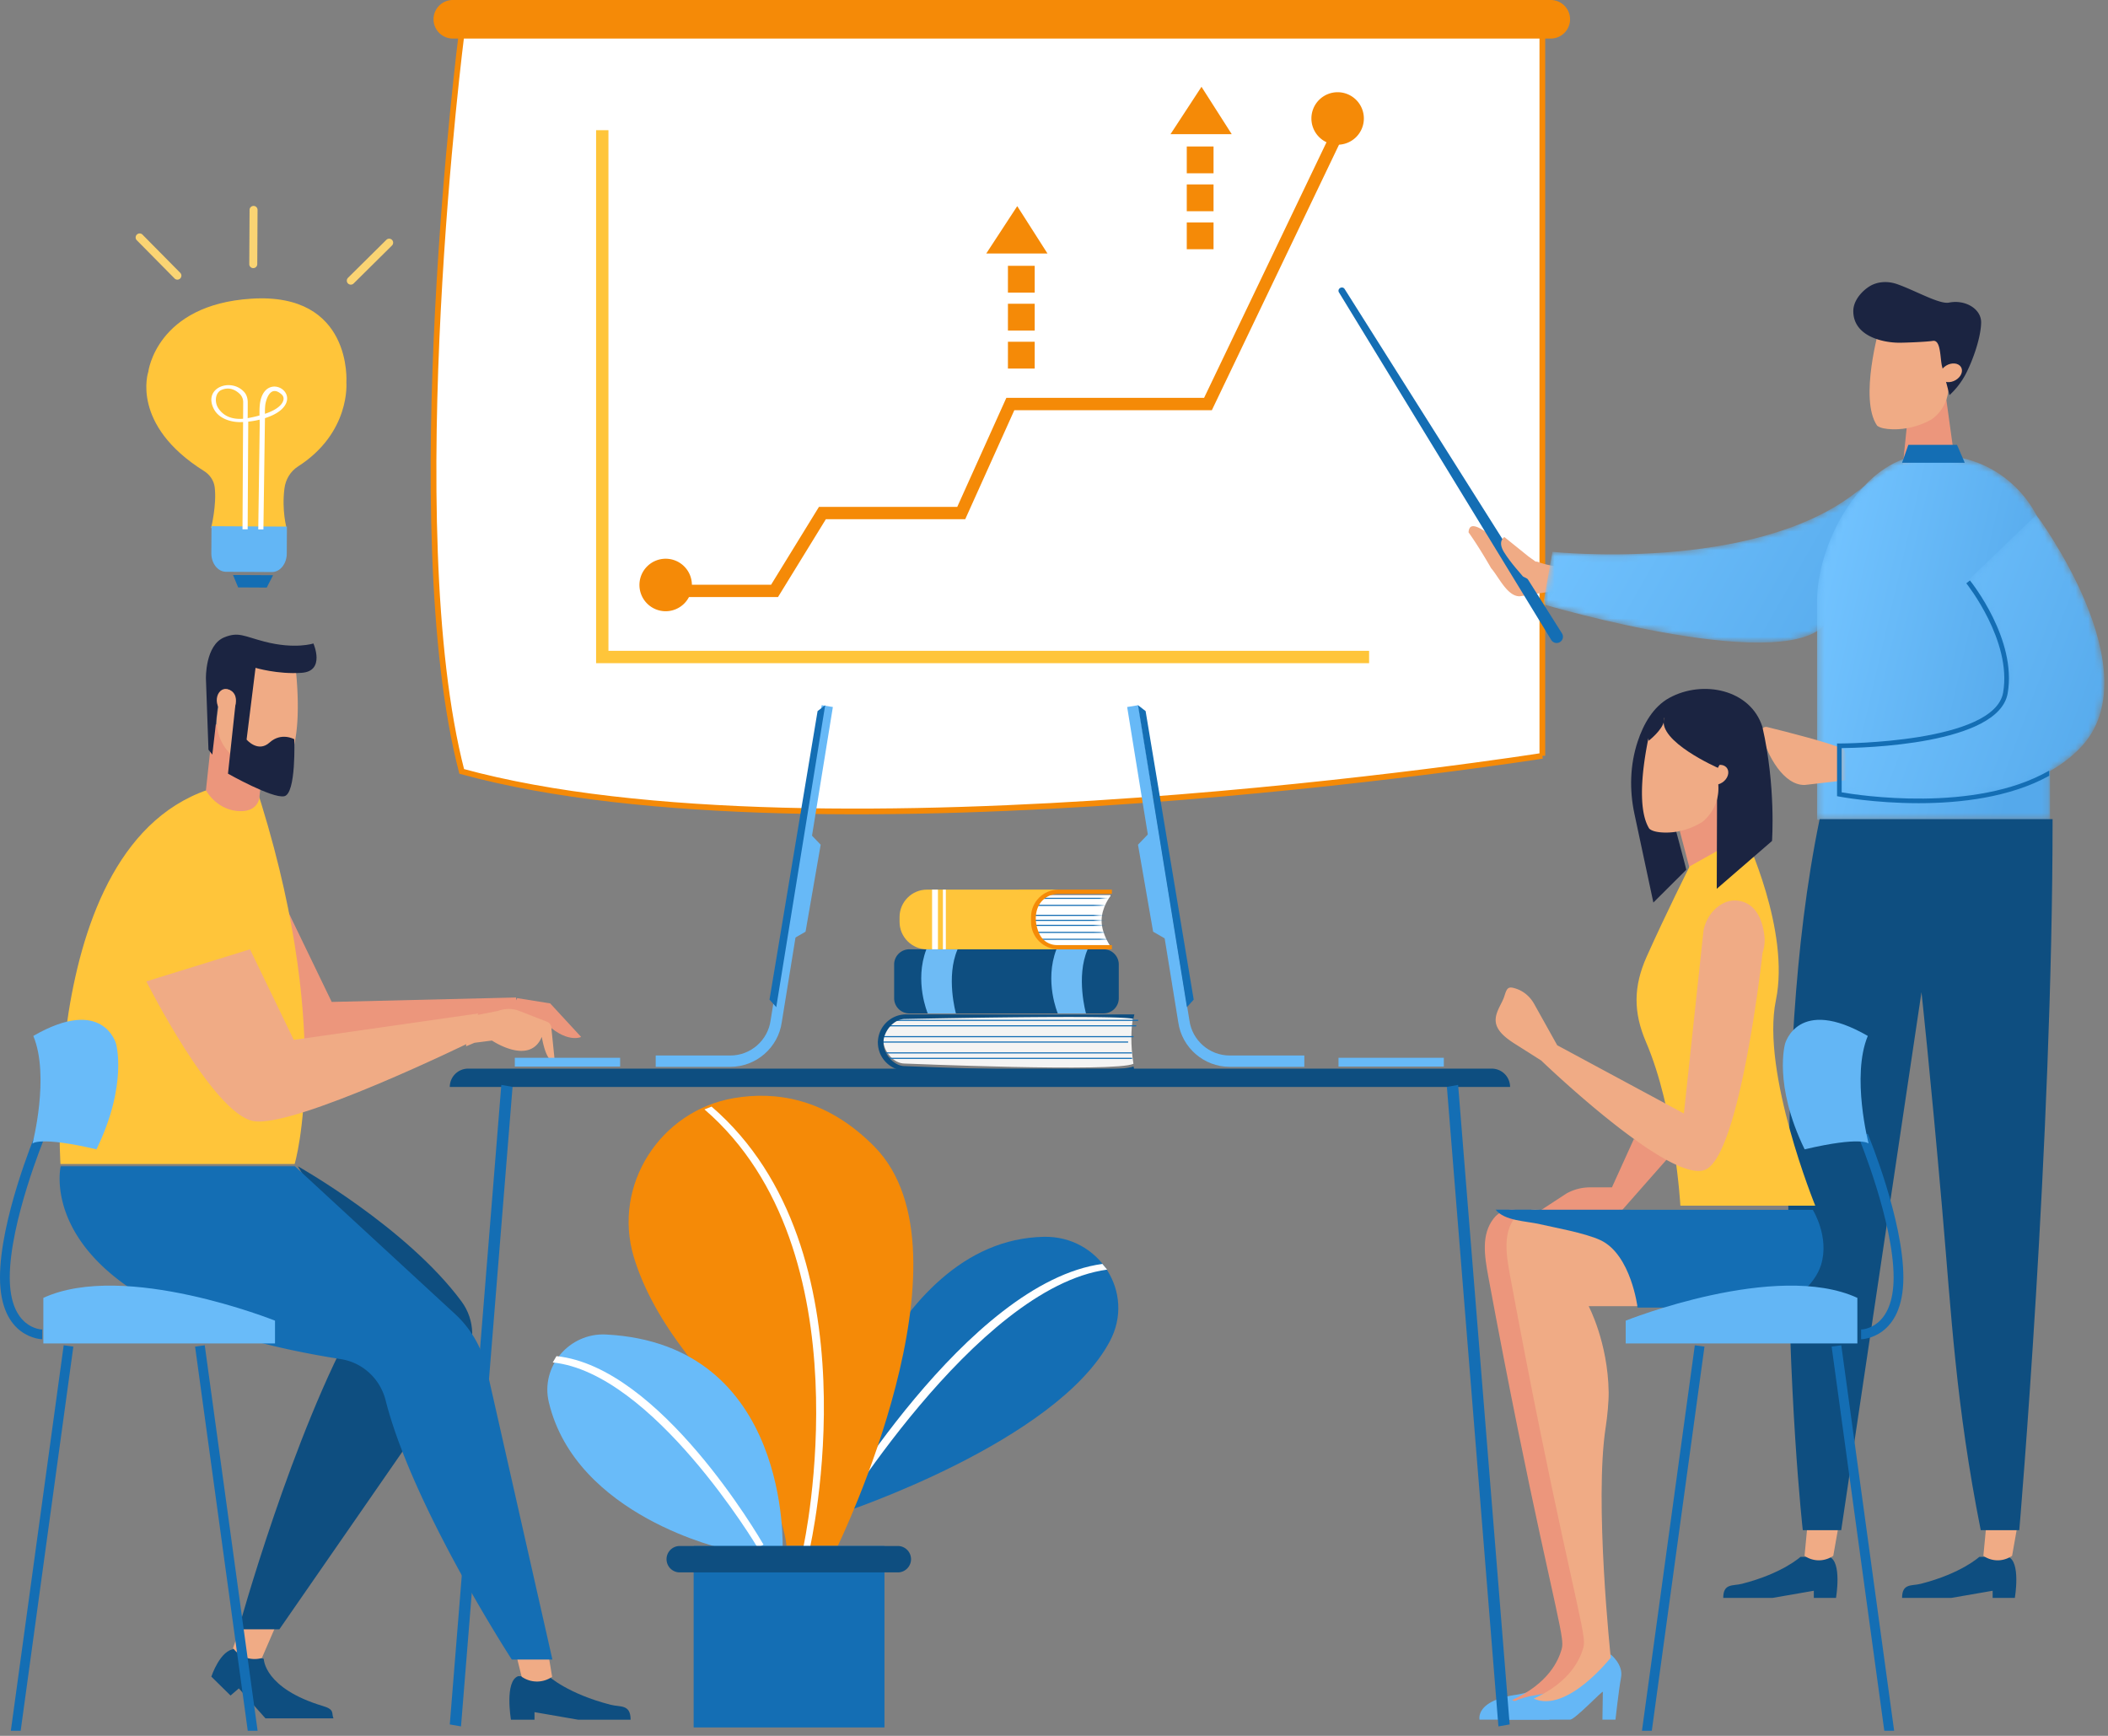 <svg xmlns="http://www.w3.org/2000/svg" xmlns:xlink="http://www.w3.org/1999/xlink" width="340" height="280" viewBox="0 0 340 280">
    <rect x="0" y="0" width="340" height="280" fill="#808080" stroke="none"/>
    <defs>
        <path id="a" d="M51.055 4.238C34.421 17.184 2.162 13.76 2.162 13.76l-1.49 8.466s40.928 12.107 46.034 2.42c5.105-9.686 20.982-33.355 4.35-20.408"/>
        <linearGradient id="b" x1="4.538%" x2="95.487%" y1="24.616%" y2="57.802%">
            <stop offset="0%" stop-color="#72C3FF"/>
            <stop offset="100%" stop-color="#55A9EB"/>
        </linearGradient>
        <path id="d" d="M18.504.758c-.303 0-.6.005-.894.016C7.876 1.131.274 14.578.274 24.33v35.267h37.57v-40.36c0-8.97-6.417-16.812-15.273-18.176a26.703 26.703 0 0 0-4.067-.302"/>
        <path id="f" d="M32.138.802s18.95 25.336 7.046 37.625C27.28 50.716.497 45.503.497 45.503v-7.821s25.295.062 26.783-8.534c1.488-8.596-6.015-17.906-6.015-17.906"/>
        <path id="h" d="M24.793 8.78s-1.515-2.037-1.515-4.242S24.71.559 24.71.559V.401H4.723C2.294.4.306 2.176.306 4.346v.697c0 2.17 1.988 3.945 4.417 3.945H24.71l.084-.053v-.154z"/>
    </defs>
    <g fill="none" fill-rule="evenodd">
        <path fill="#FFF" stroke="#F58A07" stroke-width=".921" d="M248.765 121.914s-116.298 18.396-174.297 2.518c-10.227-39.52 0-119.182 0-119.182h174.297v116.664"/>
        <path fill="#F58A07" d="M250.132 6.219H73.028a3.116 3.116 0 0 1-3.105-3.11C69.923 1.4 71.32 0 73.028 0h177.104c1.707 0 3.105 1.4 3.105 3.11a3.116 3.116 0 0 1-3.105 3.109M111.595 94.36a4.232 4.232 0 0 1-4.23 4.234 4.233 4.233 0 0 1-4.229-4.235 4.232 4.232 0 0 1 4.23-4.234 4.232 4.232 0 0 1 4.23 4.234M219.977 19.11a4.232 4.232 0 0 1-4.23 4.233 4.232 4.232 0 0 1-4.23-4.234 4.233 4.233 0 0 1 4.23-4.234 4.232 4.232 0 0 1 4.23 4.234"/>
        <path fill="#F58A07" d="M125.483 96.31h-16.229v-1.993h15.117l7.72-12.557h22.305l7.916-17.581h31.894l21.934-45.804 1.796.86-22.478 46.937h-31.86l-7.916 17.58h-22.48l-7.72 12.558"/>
        <path fill="#FFC53A" d="M220.82 106.973H96.145V21h1.99v83.98h122.687v1.993"/>
        <path fill="#F58A07" d="M162.57 59.447h4.318v-4.322h-4.317zM162.57 53.322h4.318V49h-4.317zM162.57 47.198h4.318v-4.323h-4.317zM159.075 40.89h9.873l-4.877-7.64-4.996 7.64M191.414 40.198h4.318v-4.323h-4.318zM191.414 34.072h4.318V29.75h-4.318zM191.414 27.948h4.318v-4.323h-4.318zM188.792 21.64h9.873L193.789 14l-4.997 7.64"/>
        <path fill="#0E4E80" d="M290.404 251.125s-2.882 2.677-9.455 4.352c-1.446.37-3.006-.124-3.006 2.266h7.975l6.632-1.148v1.148h3.583s.998-5.865-1.094-6.618h-4.635"/>
        <path fill="#F0AB85" d="M291.457 246.75l-.403 4.212a4.048 4.048 0 0 0 4.39.147l.245-.147.745-4.212h-4.977"/>
        <path fill="#0E4E80" d="M319.248 251.125s-2.883 2.677-9.455 4.352c-1.446.37-3.006-.124-3.006 2.266h7.974l6.633-1.148v1.148h3.583s.998-5.865-1.094-6.618h-4.635"/>
        <path fill="#F0AB85" d="M320.3 246.75l-.403 4.212a4.046 4.046 0 0 0 4.389.147l.246-.147.744-4.212H320.3M247.896 90.584c-.444.126-.254-.463-3.234-1.515-2.676-.945-7.604-6.396-7.798-3.2 1.813 2.547 3.638 5.78 3.638 5.78 1.248 1.421 2.612 4.585 4.631 4.533l6.224-.944s1.726-2.697 1.83-2.811l-.88-.98a13.718 13.718 0 0 1-4.411-.863"/>
        <path fill="#EC967C" d="M307.624 68.063l-.837 8.246 8.826.35-1.769-12.784-6.22 4.188"/>
        <path fill="#F0AB85" d="M305.232 69.244c-1.026-.028-1.977-.182-2.474-.587-2.958-4.307.412-15.915.412-15.915l4.727-1.992 6.006 3.75.343 7.779c.09 2.077-.905 4.069-2.683 5.365-1.902 1.07-4.1 1.662-6.331 1.6"/>
        <path fill="#1B2441" d="M313.23 59.089c-.33-1.306-.157-4.322-1.486-4.104-.97.16-4.291.296-5.41.296-2.664 0-7.414-1.044-7.414-5.102 0-2.03 1.967-3.78 3.212-4.3 1.221-.51 2.602-.485 3.852-.048 2.935 1.026 6.826 3.292 8.377 2.98 2.61-.526 5.215 1.007 5.178 3.227-.04 2.372-1.275 5.94-2.44 8.207a12.472 12.472 0 0 1-2.661 3.485l-1.207-4.641"/>
        <path fill="#F0AB85" d="M316.083 58.962c-.594-.525-1.705-.425-2.483.222-.777.648-.924 1.598-.332 2.123.594.525 1.705.425 2.482-.222.778-.648.927-1.598.333-2.123"/>
        <g transform="translate(248.226 75.25)">
            <mask id="c" fill="#fff">
                <use xlink:href="#a"/>
            </mask>
            <path fill="url(#b)" d="M51.055 4.238C34.421 17.184 2.162 13.76 2.162 13.76l-1.49 8.466s40.928 12.107 46.034 2.42c5.105-9.686 20.982-33.355 4.35-20.408" mask="url(#c)"/>
        </g>
        <g transform="translate(292.802 72.625)">
            <mask id="e" fill="#fff">
                <use xlink:href="#d"/>
            </mask>
            <path fill="url(#b)" d="M18.504.758c-.303 0-.6.005-.894.016C7.876 1.131.274 14.578.274 24.33v35.267h37.57v-40.36c0-8.97-6.417-16.812-15.273-18.176a26.703 26.703 0 0 0-4.067-.302" mask="url(#e)"/>
        </g>
        <path fill="#F0AB85" d="M299.438 125.658l-8.314.956c-3.401.13-6.126-4.715-7.04-8.422-.137-.556.375-1.056.932-.92 2.92.717 10.432 2.612 12.423 3.605l2 4.78"/>
        <g transform="translate(296.298 82.25)">
            <mask id="g" fill="#fff">
                <use xlink:href="#f"/>
            </mask>
            <path fill="url(#b)" d="M32.138.802s18.95 25.336 7.046 37.625C27.28 50.716.497 45.503.497 45.503v-7.821s25.295.062 26.783-8.534c1.488-8.596-6.015-17.906-6.015-17.906" mask="url(#g)"/>
        </g>
        <path fill="#146EB4" d="M330.521 124.299c-11.99 6.914-30.87 3.962-33.478 3.509v-7.139c3.283-.026 25.336-.517 26.777-8.84 1.499-8.663-5.782-17.819-6.092-18.204l-.579.467c.074.092 7.38 9.275 5.938 17.609-1.411 8.148-25.912 8.226-26.41 8.226h-.006l-.373-.001v8.5l.302.058c.122.025 5.698 1.076 12.868 1.076 6.676 0 14.727-.924 21.053-4.423v-.838"/>
        <path fill="#0E4E80" d="M293.491 132.125c-4.295 20.86-4.955 43.312-5.052 62.156-.157 30.355 2.331 52.537 2.331 52.537h6.2l12.945-86.77s1.412 12.905 3.322 34.786c1.5 17.17 2.207 31.685 6.235 51.984h6.22s5.37-62.652 5.37-114.693H293.49"/>
        <path fill="#146EB4" d="M307.797 71.75h7.848l1.25 2.893h-10.108l1.01-2.893M215.93 47.11l34.273 56.121c.294.484.93.633 1.41.332a1.01 1.01 0 0 0 .32-1.396l-35.048-55.534c-.345-.555-1.197-.129-.956.476"/>
        <path fill="#F0AB85" d="M248.742 91.543l-6.107-4.918s-1.157.662-.042 2.454c1.115 1.792 2.816 3.597 3.058 3.919 1.038.51 2.062 1.046 3.09 1.575v-3.03"/>
        <path fill="#EC967C" d="M270.951 134.117l2.255 8.555 6.66-4.278-2.312-11.519-6.603 7.242"/>
        <path fill="#FFC53A" d="M272.52 139.752s-3.83 7.629-6.918 14.537c-2.17 4.853-2.17 9-.118 13.792 4.678 10.913 5.544 26.395 5.544 26.395h21.755s-8.767-21.471-6.351-33.123c2.34-11.28-5.002-26.603-5.002-26.603l-8.91 5.002"/>
        <path fill="#1B2441" d="M269.258 116.55c5.14.7 7.697 7.296 7.697 7.296l-.059 19.521 8.913-7.714s.647-8.809-1.552-18.403c-1.907-6.043-9.598-7.634-14.999-4.686-2.626 1.434-4.187 4.247-5.115 7.041-1.243 3.752-1.353 7.788-.529 11.655l3.058 14.323 5.313-5.29s-.532-2.141-1.491-5.66c-1.958-7.19-4.687-18.552-1.236-18.082"/>
        <path fill="#F0AB85" d="M278.405 123.733c-.576-.558-1.654-.452-2.41.236-.752.69-.897 1.7-.32 2.258.575.558 1.654.452 2.408-.236s.898-1.7.322-2.258"/>
        <path fill="#F0AB85" d="M268.413 134.292c-.996-.03-1.918-.193-2.4-.624-2.87-4.58.4-16.924.4-16.924l4.586-2.119 5.829 3.99.332 8.27a6.95 6.95 0 0 1-2.603 5.707c-1.847 1.137-3.978 1.766-6.144 1.7"/>
        <path fill="#EC967C" d="M263.517 183.75l-3.525 7.775h-3.533a7.808 7.808 0 0 0-3.798.986l-4.435 2.897 13.447-.263 8.664-9.834-6.82-1.561"/>
        <path fill="#1B2441" d="M268.415 115.886c-1.1 3.69 8.666 7.97 8.666 7.97l2.454-4.605-4.484-5.501-5.666.906s-.783.615-.97 1.23"/>
        <path fill="#65B7F6" d="M254.98 276.086a9.47 9.47 0 0 1 1.765-1.74c.524-1.365 1.052-2.875 1.224-3.813.373-2.05-1.67-3.658-1.67-3.658s-5.34 5.548-11.87 6.518c-6.53.971-5.792 3.992-5.792 3.992h11.12c.762 0 5.264-4.77 5.269-4.48l-.045 3.181"/>
        <path fill="#EC967C" d="M263.178 210.407h-10.311s2.973 6.326 3.099 14.364c.024 1.548-.226 4.06-.466 5.59-1.888 12.02.804 37.26.804 37.26s-7.073 9.024-12.424 6.61c5.942-2.716 7.48-6.422 7.997-8.193.17-.584.111-1.178.039-1.782-.472-3.948-4.976-21.08-11.851-58.25-.648-3.505-1.164-6.861.832-9.443 5.406-7.002 22.281 13.844 22.281 13.844"/>
        <path fill="#1B2441" d="M268.392 116.266c-.204 1.455-2.472 3.22-2.472 3.22l-.213-1.739.517-1.223 1.165-.647s1.208-1.067 1.003.389"/>
        <path fill="#F0AB85" d="M274.77 150c.33-1.454 1.096-2.797 2.27-3.714 1.026-.801 2.426-1.374 4.124-.809 2.527.84 3.235 3.746 3.428 5.576a6.075 6.075 0 0 1-.307 2.616s-3.553 32.543-9.22 35.002c-5.667 2.46-26.485-17.605-26.485-17.605l-3.88-2.46c-1.362-.855-3.145-2.023-3.426-3.61-.276-1.573.954-3.004 1.357-4.285.427-1.353.589-1.674 1.927-1.223 1.233.414 2.25 1.307 2.884 2.444l3.724 6.675 20.43 11.003L274.77 150"/>
        <path fill="#65B7F6" d="M259.795 266.875s2.043 1.608 1.67 3.658c-.376 2.05-.906 6.852-.906 6.852h-2.102l.065-4.48c-.006-.29-4.507 4.48-5.27 4.48h-11.119s-.74-3.02 5.792-3.992c6.529-.97 11.87-6.518 11.87-6.518"/>
        <path fill="#F0AB85" d="M264.023 210.687h-7.79s3.103 5.813 3.229 13.85c.023 1.549-.227 4.06-.466 5.59-1.887 12.021.805 37.261.805 37.261s-7.074 9.023-12.426 6.61c5.944-2.716 7.48-6.423 7.998-8.194.17-.583.11-1.177.038-1.781-.472-3.948-4.976-21.08-11.85-58.25-.648-3.505-1.163-6.861.831-9.444 3.023-3.914 15.785 2.709 22.38 5.718 4.896 2.234-2.749 8.64-2.749 8.64"/>
        <path fill="#146EB4" d="M292.389 195.154s2.74 4.377 1.319 8.906c-.507 1.614-1.625 3.047-2.856 4.223-2.336 2.234-5.484 2.638-8.713 2.638h-18.01s-1.042-8.543-5.98-10.873c-2.507-1.182-7.721-2.094-9.772-2.578-2.258-.533-5.713-.516-7.143-2.345l51.155.029"/>
        <path fill="#67B9F7" d="M130.081 133.875l2.286 2.38-2.44 14.032-2.318 1.336 2.472-17.748"/>
        <path fill="#EC967C" d="M29.717 152.176s10.712 21.312 17.248 22.53c6.536 1.218 36.277-9.555 36.277-9.555v-4.25l-29.741.714L46.444 147l-16.727 5.176"/>
        <path fill="#FFC53A" d="M40.987 126c-35.232 1.786-31.236 61.763-31.236 61.763h37.772s6.587-21.92-6.536-61.763"/>
        <path fill="#0E4E80" d="M42.546 267.589s.02 4.751 9.554 7.603c1.955.585 1.32 1.164 1.686 1.988h-10.97l-4.295-4.835-1.337 1.15-3.097-3.047s1.447-4.41 3.805-4.448l4.654 1.589"/>
        <path fill="#F0AB85" d="M44.759 261.625l-2.521 5.819a4.296 4.296 0 0 1-4.458-1.357l-.196-.232 1.44-4.23h5.735"/>
        <path fill="#EC967C" d="M34.41 116.375l-1.197 11.106s1.577 2.963 4.965 3.329c3.388.366 3.65-2.08 3.65-2.08l.78-7.234-4.872-1.85-3.325-3.271"/>
        <path fill="#F0AB85" d="M43.371 124.038c1.047.082 2.032.015 2.586-.383 3.525-4.474 1.493-17.78 1.493-17.78l-11.128.78-1.281 8.632a7.327 7.327 0 0 0 2.083 6.274c1.806 1.4 3.969 2.301 6.247 2.477"/>
        <path fill="#1B2441" d="M41.215 107.726s3.55 1.07 7.435.803 1.899-4.735 1.899-4.735-2.96.984-7.893-.299c-3.33-.866-4.17-1.621-6.463-.698-3.116 1.255-2.979 6.667-2.979 6.667l.41 11.46.623.796s.859-7.425 1.105-9.71c.75-.97 1.44-.896 1.944-.578.546.343.807 1.005.738 1.648l-1.262 11.715s7.106 4.022 9.065 3.644c1.96-.378 1.628-9.197 1.628-9.197s-2.086-1.186-3.984.53c-1.881 1.701-3.708-.476-3.708-.476l1.442-11.57"/>
        <path fill="#F0AB85" d="M36.42 111.125c.845.021 1.562.91 1.603 1.988.04 1.076-.612 1.93-1.456 1.91-.845-.02-1.563-.91-1.604-1.987-.04-1.076.612-1.932 1.456-1.91"/>
        <path fill="#0E4E80" d="M48.048 188.125s17.567 9.87 26.385 21.799c2.236 3.025 2.32 7.13.178 10.22-12.728 18.366-29.554 42.674-29.554 42.674h-6.6s8.718-31.663 19.26-50.336c1.015-6.902-9.669-24.357-9.669-24.357"/>
        <path fill="#EC967C" d="M83.422 161l5.319.853 4.992 5.413s-2.434 1.18-6.083-2.6c-7.204-.51-5.248-1.808-5.248-1.808l1.02-1.858"/>
        <path fill="#F0AB85" d="M23.599 158.302s10.712 21.311 17.247 22.529c6.536 1.218 35.11-12.766 35.11-12.766l1.168-4.588-29.742 4.262-7.057-14.614-16.726 5.177"/>
        <path fill="#0E4E80" d="M88.49 270.375s3.058 2.84 10.03 4.617c1.536.392 3.19-.132 3.19 2.404h-8.46l-7.037-1.219v1.219h-3.801s-1.059-6.222 1.161-7.021h4.917"/>
        <path fill="#F0AB85" d="M88.306 266l.749 4.47a4.297 4.297 0 0 1-4.656.156l-.262-.156-1.104-4.47h5.273M88.943 165.943c.037-.492-.25-.95-.71-1.129l-4.452-1.737a4.797 4.797 0 0 0-3.43-.02l-4.4.865-.473.79-.31 4.063c.855-.352 1.355-.569 1.355-.569l2.825-.361s6.072 4.11 8.036-.59c.818 4.548 2.1 3.99 2.1 3.99l-.541-5.302"/>
        <path fill="#146EB4" d="M9.789 188.125s-5.496 23.148 45.19 31.107c3.524.553 6.341 3.179 7.217 6.642 4.348 17.19 20.35 41.816 20.35 41.816h6.55l-10.624-46.967a17.02 17.02 0 0 0-5.06-8.754l-25.85-23.844H9.788"/>
        <path fill="#146EB4" d="M41.548 279.177L33.023 217l-1.558.214 8.496 61.963h1.587"/>
        <path fill="#69BBF9" d="M44.356 216.699H6.992v-7.347c13.106-6.035 37.364 3.674 37.364 3.674v3.673"/>
        <path fill="#146EB4" d="M6.816 216.028v-1.574c-.21-.003-5.243-.166-5.243-8.397 0-8.923 5.57-22.442 5.627-22.578l-1.452-.604C5.513 183.439 0 196.822 0 206.057c0 9.858 6.748 9.97 6.816 9.97"/>
        <path fill="#69BBF9" d="M15.562 185.392c-9.174-2.15-10.318-.939-10.318-.939s2.822-10.865.13-17.352c11.252-6.501 13.334 1.234 13.334 1.234s1.945 6.57-3.146 17.057"/>
        <path fill="#146EB4" d="M3.334 279.177l8.497-61.964-1.558-.213-8.525 62.177h1.586"/>
        <path fill="#0E4E80" d="M243.56 175.334H72.546a2.957 2.957 0 0 1 2.956-2.959h165.104a2.957 2.957 0 0 1 2.956 2.96"/>
        <path fill="#146EB4" d="M74.357 278.475l-1.812-.317L80.858 175l1.812.317-8.313 103.158M241.68 278.475l1.812-.317L235.18 175l-1.811.317 8.312 103.158"/>
        <path fill="#67B9F7" d="M83.033 172.037h16.987v-1.412H83.033zM117.806 172.083h-12.048v-1.827h12.048c3.254 0 6.042-2.435 6.485-5.661l8.242-50.845 1.801.293-8.238 50.822c-.563 4.105-4.13 7.218-8.29 7.218"/>
        <path fill="#146EB4" d="M133.096 113.75l-1.228.952-7.755 46.539 1.09 1.217 7.893-48.708"/>
        <path fill="#67B9F7" d="M185.832 133.875l-2.284 2.38 2.439 14.032 2.317 1.336-2.472-17.748M215.887 172.037h16.988v-1.412h-16.988z"/>
        <path fill="#67B9F7" d="M198.328 172.083h12.047v-1.827h-12.047c-3.255 0-6.043-2.435-6.486-5.661L183.6 113.75l-1.8.293 8.238 50.822c.563 4.105 4.13 7.218 8.29 7.218"/>
        <path fill="#146EB4" d="M183.548 113.75l1.228.952 7.756 46.539-1.09 1.217-7.894-48.708M264.833 279.177L273.359 217l1.557.214-8.496 61.963h-1.587"/>
        <path fill="#63B6F5" d="M262.21 216.699h37.365v-7.347c-13.106-6.035-37.364 3.674-37.364 3.674v3.673"/>
        <path fill="#146EB4" d="M300.179 216.028v-1.574c.209-.003 5.243-.166 5.243-8.397 0-8.923-5.57-22.442-5.628-22.578l1.453-.604c.234.564 5.747 13.947 5.747 23.182 0 9.858-6.746 9.97-6.815 9.97"/>
        <path fill="#63B6F5" d="M291.069 185.392c9.174-2.15 10.318-.939 10.318-.939s-2.822-10.865-.13-17.352c-11.252-6.501-13.335 1.234-13.335 1.234s-1.944 6.57 3.147 17.057"/>
        <path fill="#146EB4" d="M303.919 279.177l-8.495-61.964 1.557-.213 8.525 62.177h-1.587"/>
        <path fill="#F5F4F3" d="M182.794 163.956c-2.002-.745-36.89 0-36.89 0-1.792 0-3.436 2.006-3.436 3.799 0 1.793 1.644 3.798 3.436 3.798 0 0 34.112 1.434 36.908.04-.478-3.046-.41-5.806-.018-7.637"/>
        <path fill="#146EB4" d="M144.216 164.68h39.359v-.18h-39.36zM183.29 165.375h-39.948v.18h39.907c.011-.062.026-.121.042-.18M142.468 167.304h40.363v-.179h-40.363zM141.594 168.179h40.363V168h-40.363zM182.56 169.75h-40.092v.18h40.12a2.171 2.171 0 0 1-.027-.18M182.577 170.625h-39.235c.04.058.078.117.113.179h39.157a2.15 2.15 0 0 1-.035-.179"/>
        <path fill="#0E4E80" d="M145.926 171.967c-1.792 0-3.436-2.004-3.436-3.798 0-1.793 1.644-3.799 3.436-3.799 0 0 34.749-.742 36.877-.004.089-.467.16-.741.16-.741h-36.83c-2.497 0-4.54 2.045-4.54 4.544 0 2.499 2.043 4.544 4.54 4.544 0 0 35.039.808 36.83 0 0-.07-.058-.32-.135-.703-2.829 1.39-36.902-.043-36.902-.043M178.005 163.47H146.66a2.452 2.452 0 0 1-2.443-2.446v-5.453c0-1.345 1.1-2.446 2.443-2.446h31.346c1.343 0 2.442 1.1 2.442 2.446v5.453c0 1.345-1.1 2.445-2.442 2.445"/>
        <path fill="#6EBBF5" d="M149.415 153.125c-1.985 5.172.22 10.344.22 10.344h4.546s-1.663-5.91.27-10.344h-5.036M170.391 153.125c-1.984 5.172.22 10.344.22 10.344h4.547s-1.663-5.91.27-10.344h-5.037"/>
        <path fill="#FFFFFE" d="M179.191 152.755s-1.514-2.038-1.514-4.243c0-2.205 1.43-3.979 1.43-3.979v-.158h-19.985c-2.43 0-4.418 1.775-4.418 3.945v.698c0 2.169 1.989 3.944 4.418 3.944h19.985l.084-.052v-.155"/>
        <g transform="translate(153.83 143.5)">
            <mask id="i" fill="#fff">
                <use xlink:href="#h"/>
            </mask>
            <path fill="#146EB4" d="M5.817 1.494h18.976v-.18H5.817zM45.114 2.45H5.164v.178h39.908c.012-.06.027-.12.042-.179M4.663 4.242h20.13v-.178H4.663zM4.663 5.05h20.13v-.18H4.663zM6.037 5.856h18.756v-.18H6.037zM45.334 6.811H5.384v.18h39.909c.01-.062.025-.12.041-.18M4.883 8.099h19.91v-.18H4.883z" mask="url(#i)"/>
        </g>
        <path fill="#F58A07" d="M170.726 144.182h8.614v-.682h-15.021v.682h2.466c-.258 2.092-.86 4.322-1.53 6.284-.032.228-.07.457-.095.687-.014.139-.022.277-.03.415.342.264.64.559.897.877h-1.708v.682h15.02v-.682h-8.857a3.117 3.117 0 0 1-2.81-1.748c-.42-.87-.637-1.842-.602-2.77.021-.546.13-1.053.313-1.517.537-1.367 1.889-2.228 3.343-2.228"/>
        <path fill="#FFC53A" d="M166.295 148.704v-.78c0-2.434 1.988-4.424 4.418-4.424h-21.206c-2.43 0-4.417 1.99-4.417 4.423v.781c0 2.433 1.988 4.423 4.417 4.423h21.206c-2.43 0-4.418-1.99-4.418-4.423"/>
        <path fill="#FFFFFE" d="M150.334 153.127h.947V143.5h-.947zM152.082 153.127h.473V143.5h-.473z"/>
        <path fill="#146EB4" d="M135.885 244.008s34.463-11.368 43.124-27.66c4.173-7.85-1.75-17.019-10.63-16.846-25.965.508-35.526 41.793-35.526 41.793l3.032 2.713"/>
        <path fill="#FFF" d="M133.77 246.87l-.917-.54c.95-1.613 23.183-39.493 44.956-42.455l.758.919C157.305 207.687 134 246.48 133.77 246.87"/>
        <path fill="#F58A07" d="M110.032 217.445c-4.13-5.527-6.531-10.441-7.81-14.704-3.47-11.566 4.269-23.589 16.161-25.613 6.672-1.136 14.903-.037 22.645 7.821 17.015 17.27-5.908 64.42-5.908 64.42h-8.271s-.313-9.838-16.817-31.924"/>
        <path fill="#69BBF9" d="M117.01 249.899s-24.12-5.263-28.495-23.738c-1.361-5.747 3.326-11.2 9.218-10.9 29.87 1.525 28.494 34.638 28.494 34.638h-9.217"/>
        <path fill="#FFFFFE" d="M130.58 249.934l-1.037-.241c.111-.476 10.485-47.981-15.918-70.74l1.146-.453c26.892 23.18 15.92 70.952 15.808 71.434"/>
        <path fill="#FFF" d="M122.227 249.69c-.167-.284-16.917-28.257-33.075-29.92l.6-1.02c16.694 1.719 32.707 29.23 33.393 30.402l-.918.537"/>
        <path fill="#146EB4" d="M111.877 278.642h30.778v-29.267h-30.778z"/>
        <path fill="#0E4E80" d="M144.814 253.635h-35.18a2.135 2.135 0 0 1-2.128-2.13c0-1.172.957-2.13 2.128-2.13h35.18c1.17 0 2.127.958 2.127 2.13 0 1.17-.957 2.13-2.127 2.13"/>
        <path fill="#FFC53A" d="M46.233 85.22l-12.183-.065s.928-3.71.58-6.558c-.13-1.077-.783-2.029-1.701-2.604-11.94-7.474-9.013-16.01-9.013-16.01s1.3-10.839 16.647-11.806c16.362-1.031 15.304 13.52 15.304 13.52s.704 8.102-7.814 13.554c-1.218.78-1.993 2.096-2.175 3.533-.46 3.608.355 6.436.355 6.436"/>
        <path fill="#63B6F5" d="M34.111 84.875l-.024 4.369c-.008 1.637 1.053 2.982 2.358 2.989l7.419.041c1.304.006 2.38-1.326 2.39-2.965l.023-4.367-12.166-.067"/>
        <path fill="#146EB4" d="M37.584 92.75l.828 2.001 4.612.025 1.02-1.991-6.46-.035"/>
        <path fill="#FFF" d="M35.565 62.974c1.384-.691 2.498-.032 3.123.59.35.35.539.826.535 1.321l-.014 2.66c-1.551.125-3.048-.275-3.984-1.675-.637-.952-.532-2.357.34-2.896zm7.205 2.55c-.009-.417.612-3.748 2.663-1.89a.9.9 0 0 1 .3.774c-.162 1.172-1.825 1.958-3 2.342-.005-.41-.006-.823.037-1.226zm-4.06 2.567c.155.001.328-.01.497-.016l-.095 17.305.832.006.095-17.373a14.143 14.143 0 0 0 1.836-.32c.009.326.016.645.012.945l-.08 5.724c-.05 3.678-.101 7.355-.153 11.032l.832.005.25-17.948c1.054-.338 2.031-.806 2.697-1.436 2.841-2.692-2-5.643-3.29-1.865-.29.85-.306 1.874-.285 2.865-.546.157-1.266.324-1.913.432 0 0 .023-1.598.01-2.623-.01-.58-.182-1.161-.57-1.592-2.141-2.375-6.706-.687-4.873 2.775.79 1.49 2.615 2.072 4.197 2.084z"/>
        <path fill="#FAD473" d="M56.124 45.723a.647.647 0 0 1 .005-.912l6.185-6.124a.644.644 0 1 1 .906.917l-6.184 6.125a.645.645 0 0 1-.912-.006M29.066 44.92a.645.645 0 0 0 .005-.912l-6.118-6.191a.646.646 0 0 0-.916.907l6.118 6.192c.25.253.658.255.911.004M40.846 43.25a.644.644 0 0 1-.64-.65l.047-8.708a.645.645 0 1 1 1.288.007l-.046 8.71a.645.645 0 0 1-.649.64"/>
    </g>
</svg>
